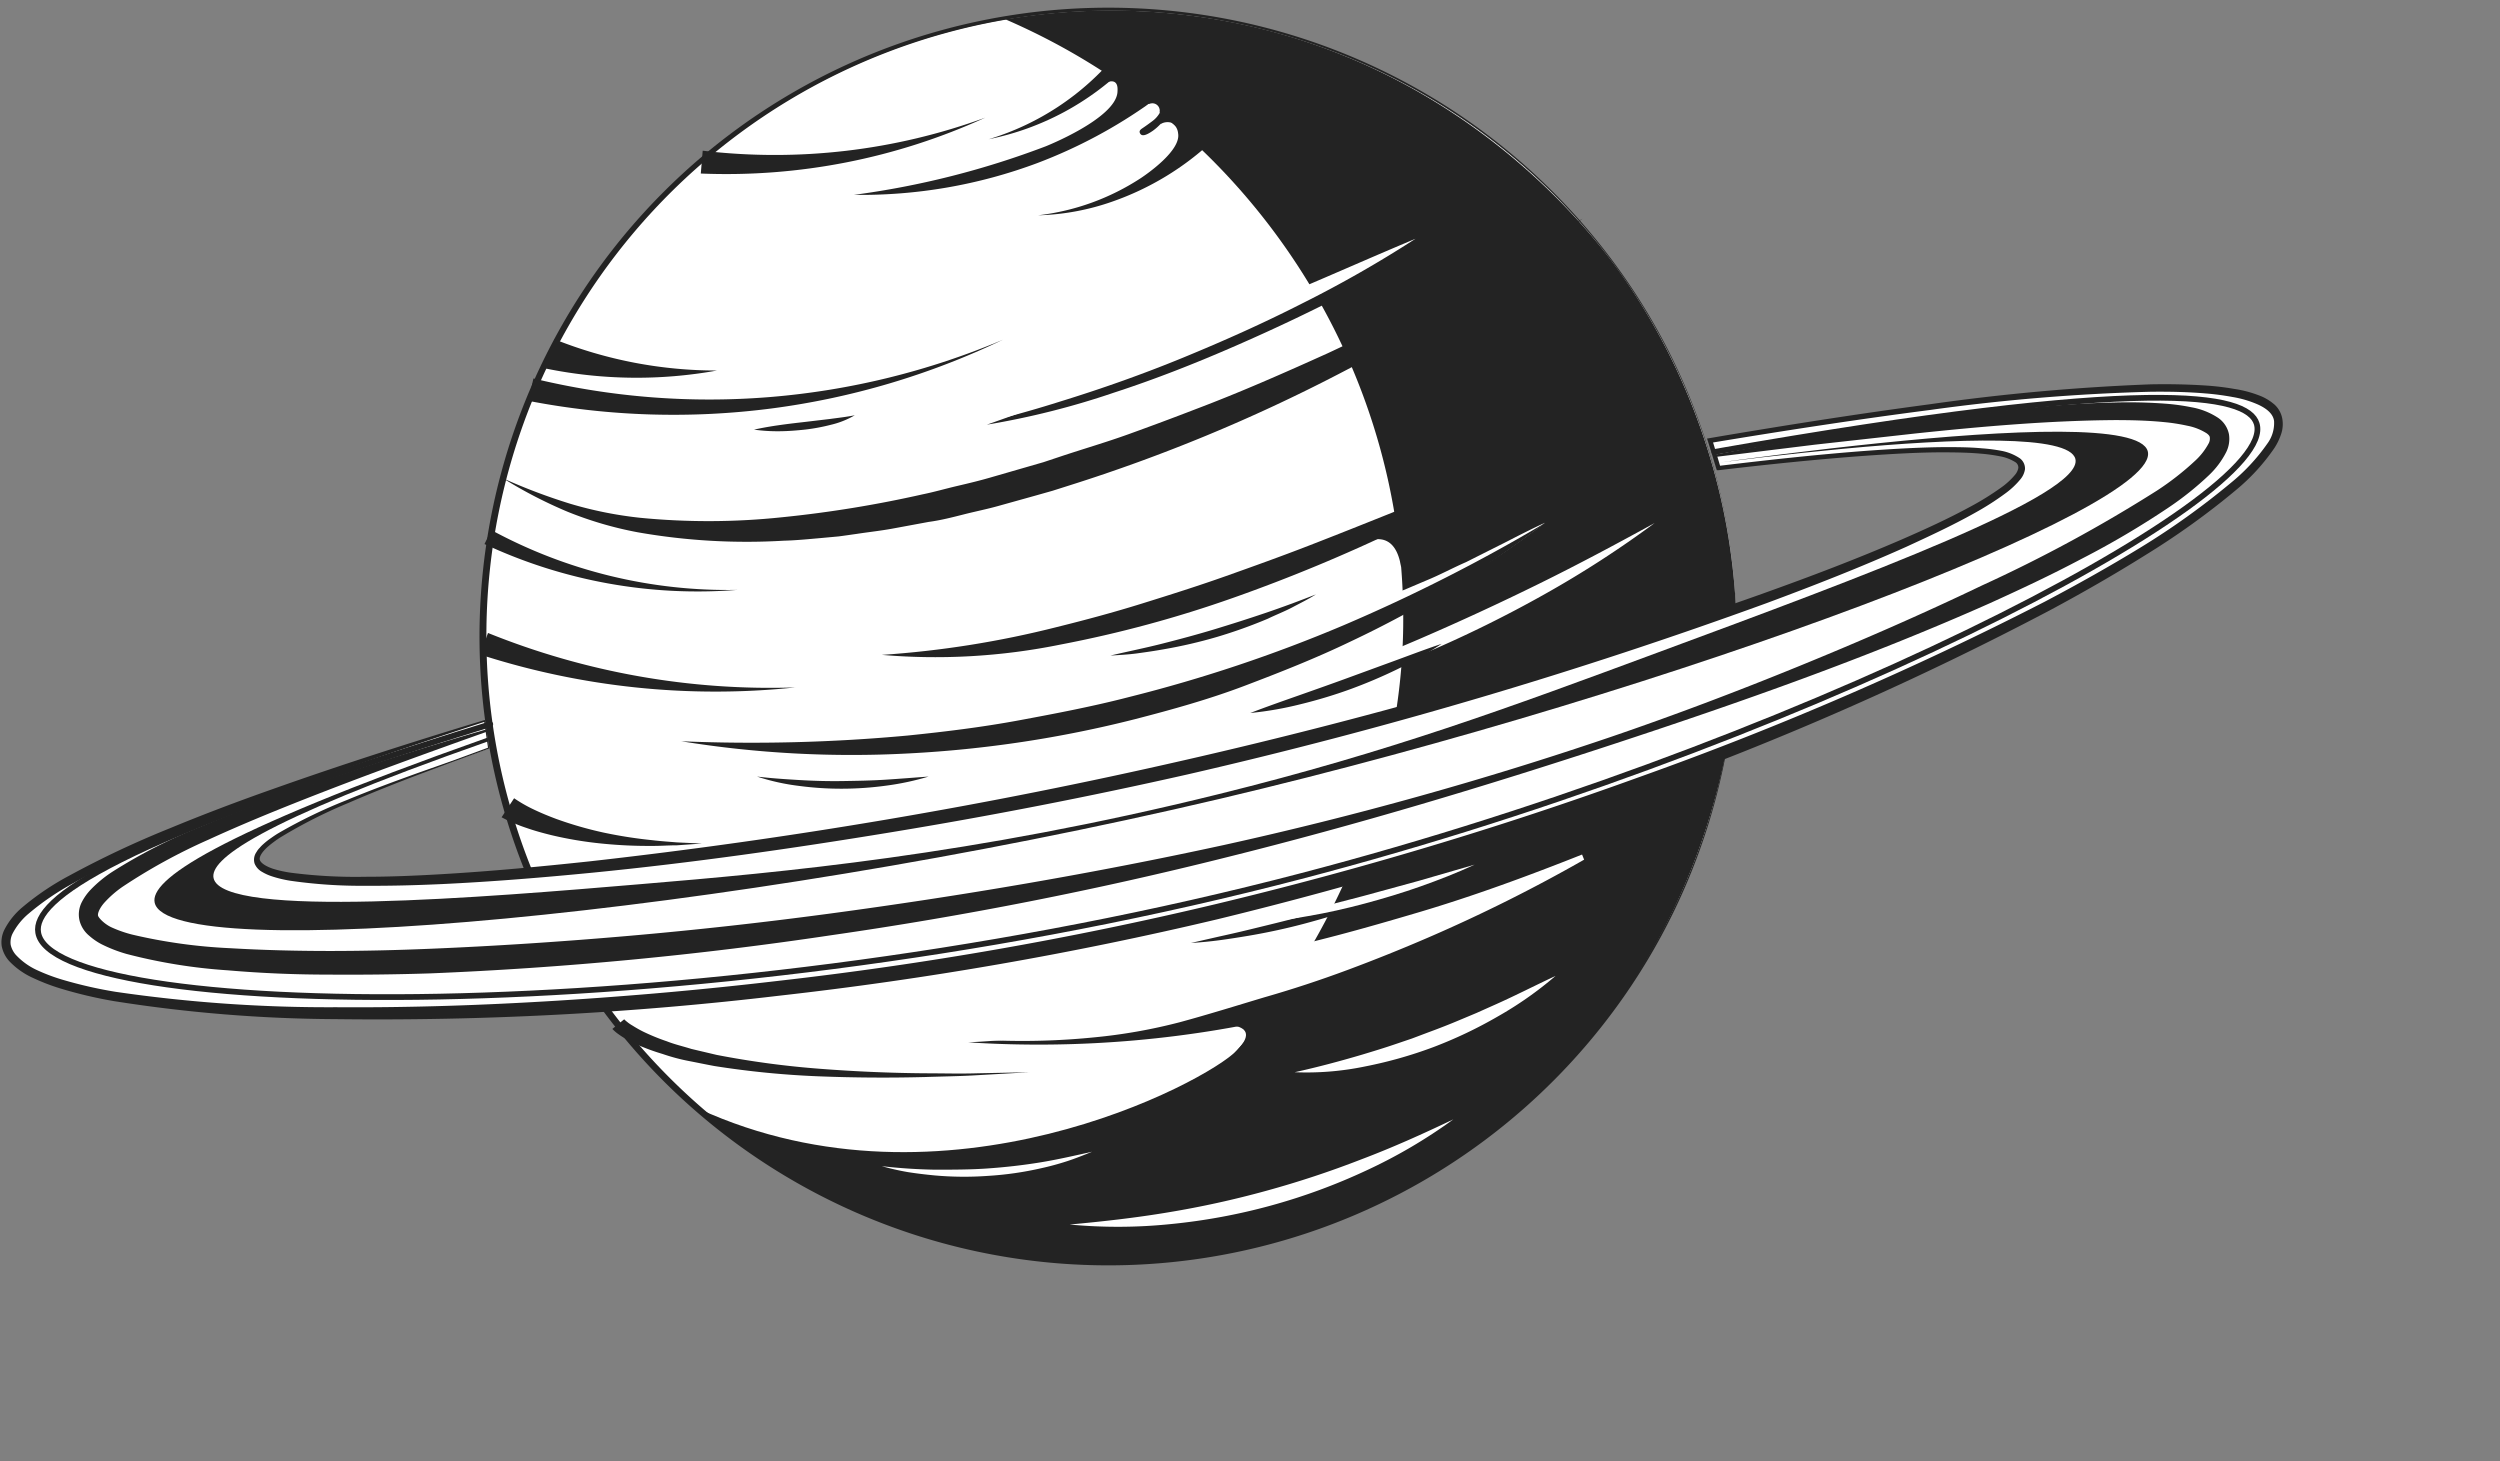 <svg xmlns="http://www.w3.org/2000/svg" width="327.31" height="191.28" viewBox="0 0 327.31 191.28"><rect x="0" y="0" width="327.31" height="191.28" fill="#808080" stroke="none"/><defs><style>.cls-1,.cls-3{fill:#fff;}.cls-2{fill:#232323;}.cls-3{stroke:#fff;}.cls-3,.cls-4{stroke-miterlimit:10;}.cls-4{fill:none;stroke:#232323;stroke-linecap:round;stroke-width:0.75px;}</style></defs><g id="saturn"><circle class="cls-1" cx="145.37" cy="83.37" r="81.98"/><path class="cls-2" d="M227,75.76a81.93,81.93,0,0,1-18.41,60A82.33,82.33,0,1,1,218,45.06,82.1,82.1,0,0,1,227,75.76Zm0,0a81.83,81.83,0,1,0-3.36,31.8A81.86,81.86,0,0,0,227,75.76Z"/><path class="cls-3" d="M133.9,4.27a27.43,27.43,0,0,0,5.18.73c4.42.19,6.81-1.1,7.46-.1s-.87,3.17-2.33,4.35A7.09,7.09,0,0,1,141,10.69"/><path class="cls-2" d="M207.19,28.63A208.41,208.41,0,0,1,175.2,49a220.11,220.11,0,0,1-35.15,14.54l-2.27.72-2.3.65-4.59,1.28c-1.53.44-3.1.75-4.64,1.14s-3.08.79-4.66,1l-4.7.87c-1.57.29-3.16.46-4.73.7-.79.11-1.58.23-2.37.33l-2.39.22c-1.59.14-3.18.3-4.78.34a82.25,82.25,0,0,1-19.12-1.1A48.08,48.08,0,0,1,74.31,67a59.1,59.1,0,0,1-8.44-4.37,75.73,75.73,0,0,0,8.81,3.33,50.82,50.82,0,0,0,9.12,1.83,91.76,91.76,0,0,0,18.6-.07,153.47,153.47,0,0,0,18.4-3c1.52-.31,3-.74,4.54-1.1s3-.71,4.53-1.16l4.5-1.3,2.25-.65,2.22-.74c3-1,6-1.87,8.91-2.92s5.87-2.15,8.79-3.28c5.85-2.21,11.58-4.74,17.29-7.32C185.22,40.94,196.29,35,207.19,28.63Z"/><path class="cls-2" d="M72.6,44.42a57.08,57.08,0,0,0,21.28,4.09,59.18,59.18,0,0,1-22.42-.26Z"/><path class="cls-2" d="M92,19.73a80.08,80.08,0,0,0,37-4.33,81.49,81.49,0,0,1-37.25,7.32Z"/><path class="cls-2" d="M69.84,49.55a97.47,97.47,0,0,0,31,2.43,98.91,98.91,0,0,0,30.46-7.5,99.92,99.92,0,0,1-30.3,9,99.8,99.8,0,0,1-31.83-1Z"/><path class="cls-2" d="M98.72,56.25c2.2-.49,4.41-.75,6.6-1l3.29-.39c1.1-.15,2.19-.27,3.3-.49a11.27,11.27,0,0,1-3.15,1.25,25.19,25.19,0,0,1-3.32.62c-1.12.12-2.23.21-3.36.22A22.26,22.26,0,0,1,98.72,56.25Z"/><path class="cls-2" d="M147.63,8.5a35.8,35.8,0,0,1-18.19,9.73A34.74,34.74,0,0,0,146.15,7.15Z"/><path class="cls-2" d="M170.24,132.61a143.37,143.37,0,0,1-43.47,3.86,141,141,0,0,0,42-8.64Z"/><path class="cls-2" d="M131.65,2.54c32,13.84,52.55,45.43,52.06,79.67-.43,29.56-17.66,50.54-20.63,54a87.37,87.37,0,0,1-39.54,26.18,82.57,82.57,0,0,0,30.89,2.44A83.57,83.57,0,0,0,201,143.63c22.62-20.87,25.58-47.35,26.08-52.88a83.2,83.2,0,0,0-15.1-55.24c-3.12-4.35-18.37-24.67-46.85-31.74A82.4,82.4,0,0,0,131.65,2.54Z"/><path class="cls-2" d="M158.05,134.24s8-1,3.93,3.25-38.3,22.42-70.47,7.69c0,0,16.39,13.73,32,17.23,0,0,23.15,0,45.16-29.06C168.7,133.35,164.69,129.64,158.05,134.24Z"/><path class="cls-1" d="M115.45,152.68q3.47.4,6.93.46c2.31,0,4.62,0,6.92-.16s4.59-.42,6.87-.79,4.53-.89,6.81-1.4c-1.08.44-2.17.88-3.28,1.24s-2.24.67-3.39.92a42.67,42.67,0,0,1-6.95,1,43.29,43.29,0,0,1-7-.06c-1.17-.11-2.33-.25-3.48-.43A32.49,32.49,0,0,1,115.45,152.68Z"/><path class="cls-1" d="M207.4,112.55A206.93,206.93,0,0,1,187,122.74Q181.77,125,176.4,127t-10.89,3.58c-3.66,1.1-7.32,2.24-11,3.24a71,71,0,0,1-11.3,2,94,94,0,0,1-11.51.44A65.25,65.25,0,0,1,120.15,135l0-.7c3.7-1.2,7.39-2.1,11-3s7.31-1.67,11-2.44,7.29-1.4,11-1.92,7.38-1.09,11-1.87,7.28-1.65,10.89-2.6,7.23-2,10.81-3.06c7.19-2.14,14.25-4.74,21.28-7.53Z"/><path class="cls-1" d="M169.5,140.38c3-.66,5.95-1.45,8.86-2.31,1.46-.44,2.91-.88,4.34-1.37l2.15-.73,2.12-.8c1.42-.52,2.83-1.07,4.22-1.66l2.1-.88,2.08-.93c2.78-1.22,5.48-2.62,8.29-3.93a47.59,47.59,0,0,1-7.58,5.32,57.6,57.6,0,0,1-8.41,4,56.44,56.44,0,0,1-8.93,2.53A37.75,37.75,0,0,1,169.5,140.38Z"/><path class="cls-1" d="M190.28,146.55a67.39,67.39,0,0,1-11.43,6.71,78.6,78.6,0,0,1-25.56,7,67.44,67.44,0,0,1-13.25.06c4.39-.4,8.74-.89,13-1.61a125,125,0,0,0,12.76-2.81,126.69,126.69,0,0,0,12.4-4.1C182.31,150.25,186.3,148.45,190.28,146.55Z"/><path class="cls-2" d="M81.72,133.45l.18.17c.07.07.19.15.28.23a5.1,5.1,0,0,0,.64.43,15.82,15.82,0,0,0,1.4.79,26.86,26.86,0,0,0,3.08,1.26c1,.4,2.14.66,3.22,1l3.3.78a117.48,117.48,0,0,0,13.54,1.82q6.83.53,13.7.59c2.29,0,4.58.07,6.87,0l6.87-.14-6.87.39c-2.28.14-4.58.16-6.87.24q-6.87.18-13.77-.09a116.14,116.14,0,0,1-13.75-1.35c-1.14-.21-2.27-.45-3.41-.67s-2.27-.53-3.38-.91a28.41,28.41,0,0,1-3.33-1.22,16.64,16.64,0,0,1-1.62-.84,7.12,7.12,0,0,1-.8-.51,5.18,5.18,0,0,1-.83-.71Z"/><path class="cls-2" d="M203.66,57.93a181.54,181.54,0,0,1-20.49,11.32,216.89,216.89,0,0,1-21.66,9,155.18,155.18,0,0,1-22.67,6.14,82.09,82.09,0,0,1-23.39,1.35,127.51,127.51,0,0,0,22.9-3.64c3.75-.93,7.47-1.93,11.16-3.08s7.37-2.31,11-3.6,7.28-2.6,10.89-4,7.21-2.84,10.81-4.28Q193,62.7,203.66,57.93Z"/><path class="cls-2" d="M177.68,71.2c.11.24,2.24-1.18,3.89-.35,1.2.6,1.67,2.13,1.87,3.42l3.41-5.61a11.29,11.29,0,0,0-3.9,0C179.83,69.17,177.57,71,177.68,71.2Z"/><path class="cls-1" d="M159.55,84.5a41.31,41.31,0,0,0,5.66-1c1.87-.4,3.7-.93,5.53-1.45,3.64-1.1,7.22-2.42,10.74-3.86l2.64-1.08L186.73,76c1.77-.72,3.45-1.64,5.2-2.4L197.1,71c1.7-.87,3.41-1.75,5.17-2.56-1.52,1.18-3.1,2.3-4.68,3.41S194.34,74,192.66,75a87.6,87.6,0,0,1-10.43,5.12,68.16,68.16,0,0,1-11.1,3.51c-1,.19-1.91.39-2.87.55s-1.92.29-2.89.37A26.34,26.34,0,0,1,159.55,84.5Z"/><path class="cls-2" d="M172.29,77.82c-1,.63-2.06,1.15-3.1,1.7S167,80.51,166,81a63.84,63.84,0,0,1-6.67,2.39A62.76,62.76,0,0,1,152.4,85c-1.16.21-2.33.38-3.5.54s-2.35.22-3.53.29c2.3-.54,4.6-1,6.87-1.58s4.52-1.18,6.76-1.86,4.47-1.39,6.68-2.14S170.1,78.68,172.29,77.82Z"/><path class="cls-2" d="M202.27,68.48A139.57,139.57,0,0,1,176.8,84c-4.5,2.17-9.14,4-13.83,5.78s-9.51,3.12-14.35,4.37A152.2,152.2,0,0,1,119,98.64a139.41,139.41,0,0,1-29.8-1.59,221.65,221.65,0,0,0,29.63-.75c4.9-.5,9.79-1.1,14.63-2s9.67-1.82,14.43-3.06a190.73,190.73,0,0,0,28-9.37A222.32,222.32,0,0,0,202.27,68.48Z"/><path class="cls-1" d="M216.63,68.48a135.27,135.27,0,0,1-14.41,9.32,160.81,160.81,0,0,1-15.41,7.61,159.87,159.87,0,0,1-16.15,5.9,133.28,133.28,0,0,1-16.69,4q8.17-2.59,16.2-5.48c5.34-1.94,10.64-4,15.85-6.25s10.37-4.64,15.47-7.15S211.62,71.23,216.63,68.48Z"/><path class="cls-2" d="M188.75,84.29a46.72,46.72,0,0,1-5.83,3.34,65.78,65.78,0,0,1-6.18,2.62,62.59,62.59,0,0,1-6.43,1.94,44.72,44.72,0,0,1-6.62,1.16c2.1-.81,4.19-1.54,6.29-2.28s4.17-1.47,6.25-2.23,4.15-1.52,6.23-2.28S186.62,85,188.75,84.29Z"/><path class="cls-2" d="M99.11,101.67c1.88.23,3.75.35,5.62.46s3.74.16,5.61.13,3.73-.06,5.6-.18,3.74-.27,5.64-.41a35.28,35.28,0,0,1-5.56,1.19,43.14,43.14,0,0,1-5.68.4,41.46,41.46,0,0,1-5.68-.36A28.53,28.53,0,0,1,99.11,101.67Z"/><path class="cls-2" d="M144.26,11.13c.08-.05,1.13-.76,1.71-.36.42.29.35,1,.33,1.33-.31,3.45-9.4,7.06-9.4,7.06a111.9,111.9,0,0,1-25.09,6.35,65.9,65.9,0,0,0,24-4.16,65.34,65.34,0,0,0,14.94-8l-4.88-5.91Z"/><circle class="cls-1" cx="150.87" cy="14.49" r="0.97"/><path class="cls-2" d="M151.84,14.77a3.39,3.39,0,0,1-.93,1.06c-.78.59-1.31.94-1.31.94-.15.1-.39.25-.4.48a.51.51,0,0,0,.22.39c.39.25,1.16-.28,1.53-.53A6.87,6.87,0,0,0,152.86,15Z"/><path class="cls-2" d="M64.33,69.4a64.86,64.86,0,0,0,32.21,7.83,65.83,65.83,0,0,1-33.11-6Z"/><path class="cls-2" d="M63.89,82.87A98.66,98.66,0,0,0,104.13,90,100.33,100.33,0,0,1,62.87,85.7Z"/><path class="cls-2" d="M67.31,104.51A18.66,18.66,0,0,0,69.92,106c.94.45,1.92.85,2.91,1.22A48.91,48.91,0,0,0,79,109a59.48,59.48,0,0,0,6.39,1c1.08.13,2.16.2,3.24.29l3.27.15-3.27.23c-1.09,0-2.19.09-3.28.08a60.68,60.68,0,0,1-6.59-.31,49.5,49.5,0,0,1-6.57-1.1c-1.09-.27-2.17-.56-3.25-.94A20.6,20.6,0,0,1,65.67,107Z"/><path class="cls-2" d="M185.3,115.7a72.07,72.07,0,0,1-7.05,2.91c-2.39.88-4.84,1.61-7.29,2.27s-5,1.21-7.47,1.63c-1.25.21-2.51.41-3.77.58s-2.53.29-3.8.37l3.72-.85c1.23-.27,2.47-.55,3.7-.85,2.46-.6,4.92-1.19,7.36-1.84s4.88-1.34,7.31-2S182.86,116.42,185.3,115.7Z"/><path class="cls-1" d="M193.07,113.2c-2.31,1.08-4.68,2-7.08,2.85s-4.83,1.58-7.29,2.24-4.94,1.22-7.45,1.65c-1.25.22-2.51.43-3.77.61s-2.52.32-3.79.41l7.4-1.77c2.46-.61,4.91-1.21,7.35-1.87s4.88-1.32,7.32-2Z"/><path class="cls-2" d="M192.1,29.29c-4.78,3.13-9.77,5.92-14.82,8.57s-10.21,5.1-15.45,7.39-10.55,4.39-16,6.16a104.9,104.9,0,0,1-16.63,4.19c5.4-1.88,10.69-3.92,15.95-6,1.31-.55,2.62-1.09,3.94-1.61L153,46.31c2.62-1.08,5.22-2.21,7.82-3.35l3.91-1.69,3.89-1.72,7.79-3.44C181.63,33.8,186.83,31.5,192.1,29.29Z"/><path class="cls-1" d="M185.32,31.26a153.47,153.47,0,0,1-14.86,8.48c-5.08,2.59-10.3,4.92-15.58,7.09s-10.66,4.07-16.11,5.75a152.63,152.63,0,0,1-16.58,4.25c5.32-2.08,10.64-4.06,15.94-6.09l7.92-3.08c2.64-1,5.28-2.07,7.9-3.15,5.26-2.1,10.47-4.32,15.69-6.53S180.06,33.46,185.32,31.26Z"/><path class="cls-2" d="M151.91,16.27a1.76,1.76,0,0,1,1.5-.19,1.79,1.79,0,0,1,.83,1.37c.42,2.24-4.07,5.33-4.88,5.87a31.11,31.11,0,0,1-13.46,4.87,31.73,31.73,0,0,0,9.74-1.8,37,37,0,0,0,13.26-8.08l-5.61-5.85Z"/><path class="cls-1" d="M64,98c-26.07,9-30.77,12.82-30.37,14.7,1.32,6.37,63.2.91,119.55-11.8,55.22-12.46,113-33.65,111.48-40-.48-2-7.17-3.57-39.65.34-.28-1-.57-1.93-.88-2.9l-.21-.67c58.27-9.84,72.93-7.53,74.34-3,3.53,11.41-72,51.2-153.93,68C76.49,136.62,2.66,135.11.8,123.87c-.73-4.45,9.44-12.71,62.7-29.5C63.66,95.57,63.81,96.77,64,98Z"/><path class="cls-2" d="M64.06,98l-4.7,1.71-4.62,1.73c-3.07,1.17-6.13,2.38-9.14,3.69a65.18,65.18,0,0,0-8.75,4.42,11.7,11.7,0,0,0-1,.68,11.13,11.13,0,0,0-.92.75c-.54.51-1.08,1.2-.89,1.66s1,.87,1.7,1.1a14.86,14.86,0,0,0,2.33.52,66.15,66.15,0,0,0,9.77.53c3.28,0,6.56-.14,9.83-.33,6.56-.38,13.1-1,19.63-1.7A694.6,694.6,0,0,0,155,99.54q19.22-4.38,38.17-9.87c12.64-3.62,25.2-7.52,37.58-11.94,6.18-2.21,12.33-4.54,18.35-7.15,3-1.31,6-2.68,8.86-4.24a36.37,36.37,0,0,0,4.14-2.58,9.38,9.38,0,0,0,1.72-1.6,1.89,1.89,0,0,0,.43-.91.84.84,0,0,0-.36-.72,5.66,5.66,0,0,0-2.11-.8,21.31,21.31,0,0,0-2.4-.33c-1.62-.15-3.26-.17-4.9-.18-3.27,0-6.55.2-9.83.42-6.56.47-13.1,1.15-19.63,1.92l-.25,0-.08-.25c-.36-1.18-.71-2.37-1.09-3.56l-.11-.33.35-.06c9.55-1.63,19.13-3.14,28.73-4.42a281,281,0,0,1,29-2.62c2.43-.05,4.87,0,7.31.16a34.61,34.61,0,0,1,3.65.44,15.15,15.15,0,0,1,3.61,1,6.67,6.67,0,0,1,1.67,1.07,3.3,3.3,0,0,1,1,1.85,4.05,4.05,0,0,1-.18,2.06,7.88,7.88,0,0,1-.85,1.75,26.7,26.7,0,0,1-5,5.48,100.91,100.91,0,0,1-11.87,8.53c-4.12,2.58-8.34,5-12.62,7.29a418.54,418.54,0,0,1-53.24,23.48,514,514,0,0,1-55.68,16.93,480.16,480.16,0,0,1-57.34,10,446.09,446.09,0,0,1-58.12,3.07,191.39,191.39,0,0,1-29-2.36,57.55,57.55,0,0,1-7.15-1.7,26.75,26.75,0,0,1-3.47-1.35,9.84,9.84,0,0,1-3.14-2.25,4.12,4.12,0,0,1-.93-1.92,3.72,3.72,0,0,1,.34-2.1,9.46,9.46,0,0,1,2.41-3A34.87,34.87,0,0,1,9,114.68a125.76,125.76,0,0,1,13.19-6.22c4.49-1.86,9-3.56,13.6-5.18,9.13-3.24,18.37-6.19,27.63-9l.15,0,0,.15Zm-.17-.11-.52-3.53.17.11c-9.21,3-18.39,6.11-27.45,9.51S18,110.92,9.58,115.64a34.29,34.29,0,0,0-5.86,4,8.57,8.57,0,0,0-2.09,2.62,2.55,2.55,0,0,0-.23,1.44,3,3,0,0,0,.66,1.3A8.75,8.75,0,0,0,4.82,127a24.65,24.65,0,0,0,3.3,1.25,56.82,56.82,0,0,0,7,1.6A192.63,192.63,0,0,0,44,131.87c9.67.07,19.33-.26,29-.86s19.28-1.46,28.88-2.59a479,479,0,0,0,57.08-10,514.41,514.41,0,0,0,55.54-16.64,438.52,438.52,0,0,0,53.2-23c4.27-2.25,8.48-4.61,12.6-7.13A99.48,99.48,0,0,0,292,63.28a25.25,25.25,0,0,0,4.82-5.16,4.54,4.54,0,0,0,.91-3c-.13-1-1.06-1.67-2.07-2.14a13.81,13.81,0,0,0-3.35-1,34.44,34.44,0,0,0-3.55-.47c-2.38-.2-4.8-.25-7.21-.22a259.26,259.26,0,0,0-28.89,2.39c-9.6,1.24-19.17,2.72-28.73,4.31l.25-.39c.37,1.19.72,2.38,1.08,3.58L225,61c6.53-.79,13.08-1.51,19.65-2,3.29-.23,6.58-.43,9.88-.46,1.65,0,3.31,0,5,.16a21.31,21.31,0,0,1,2.48.32,6.45,6.45,0,0,1,2.46,1,1.67,1.67,0,0,1,.65,1.41,2.69,2.69,0,0,1-.59,1.31,10.69,10.69,0,0,1-1.86,1.77,36.45,36.45,0,0,1-4.2,2.69c-2.89,1.62-5.88,3-8.89,4.39-6,2.69-12.16,5.1-18.33,7.39a640.39,640.39,0,0,1-75.77,22.41q-19.28,4.36-38.79,7.57c-13,2.14-26,4-39.16,5.3-6.56.64-13.13,1.18-19.72,1.49-3.29.15-6.59.24-9.89.22a64.84,64.84,0,0,1-9.92-.66,15.59,15.59,0,0,1-2.47-.6,6.13,6.13,0,0,1-1.2-.55,2.19,2.19,0,0,1-1-1.11,1.73,1.73,0,0,1,.26-1.51,2.35,2.35,0,0,1,.42-.55,4.09,4.09,0,0,1,.46-.47,9.48,9.48,0,0,1,1-.79c.34-.24.69-.48,1.05-.69a67.27,67.27,0,0,1,8.93-4.31c3-1.25,6.13-2.4,9.23-3.52l4.65-1.64Z"/><path class="cls-2" d="M212.1,62.39c0-.13,58.09-8.8,59.62-2.29,1.1,4.69-27.91,15.43-54.62,25.31-19.63,7.27-35.1,13-57.5,18.55-32.49,8.05-57.38,10.26-75.76,11.8-20.05,1.69-54.74,4.6-55.88-.8-.49-2.34,5.21-7.1,35.89-17.88l-.07-.49c-36.36,12.87-44.16,18.7-43.53,21.59,1.8,8.25,74.16,1.83,139.53-13.61C219.68,90.42,283,66.5,281.2,59.11S212.11,62.51,212.1,62.39Z"/><path class="cls-2" d="M224.49,59.53q6.47-1.23,13-2.31c4.34-.73,8.67-1.44,13-2s8.71-1.15,13.09-1.61,8.78-.83,13.21-.91a65.34,65.34,0,0,1,6.7.15,27.1,27.1,0,0,1,3.41.47,9.28,9.28,0,0,1,3.54,1.41,3.41,3.41,0,0,1,1.38,2.1,3.89,3.89,0,0,1-.36,2.37,10.94,10.94,0,0,1-2.24,3,40,40,0,0,1-5.32,4.26,113.12,113.12,0,0,1-11.46,6.75c-3.9,2.07-7.9,3.94-11.91,5.76-16.1,7.16-32.7,13-49.37,18.48S177.63,108,160.59,112.24a510.81,510.81,0,0,1-51.74,10.2,488.9,488.9,0,0,1-52.54,5q-6.6.21-13.22.16c-4.41,0-8.83-.18-13.25-.56a70.75,70.75,0,0,1-13.25-2.14,18.7,18.7,0,0,1-3.3-1.28,8,8,0,0,1-1.61-1.11,3.78,3.78,0,0,1-1.27-2,3.54,3.54,0,0,1,.31-2.42,7,7,0,0,1,1.16-1.62,16.28,16.28,0,0,1,2.73-2.27,70.61,70.61,0,0,1,11.9-6.07c4.07-1.71,8.2-3.25,12.34-4.72s8.32-2.85,12.5-4.18,8.39-2.6,12.61-3.82l.09.28c-8.27,2.94-16.52,5.92-24.67,9.14-4.07,1.61-8.12,3.28-12.08,5.1A75,75,0,0,0,16,116.13a13.9,13.9,0,0,0-2.29,2c-.64.7-1,1.5-.85,1.82s.81,1,1.65,1.42a15.87,15.87,0,0,0,2.84,1,69.45,69.45,0,0,0,12.74,1.77c8.67.51,17.42.44,26.15.08s17.45-.94,26.17-1.7,17.42-1.73,26.09-2.89c17.35-2.33,34.63-5.27,51.75-9A475.59,475.59,0,0,0,210.84,96.5c8.29-2.83,16.5-5.94,24.61-9.25s16.14-6.81,24-10.58A191.53,191.53,0,0,0,282.4,64.23a36.62,36.62,0,0,0,5-3.91,8.55,8.55,0,0,0,1.74-2.22,1.32,1.32,0,0,0,.18-.81c0-.16-.11-.33-.4-.55a7.28,7.28,0,0,0-2.54-1,25.22,25.22,0,0,0-3.09-.48c-2.12-.21-4.29-.26-6.45-.26-8.69.07-17.44.84-26.14,1.76L237.6,58.22l-13.06,1.61Z"/><path class="cls-4" d="M64.19,94.82C14.93,110,4.26,117.78,5,122.1c1.83,11.34,84.16,13.18,161.93-6.52,67.26-17,131.57-50.3,128.52-60.12-1.2-3.88-13.65-6.35-71,3.71"/></g></svg>
